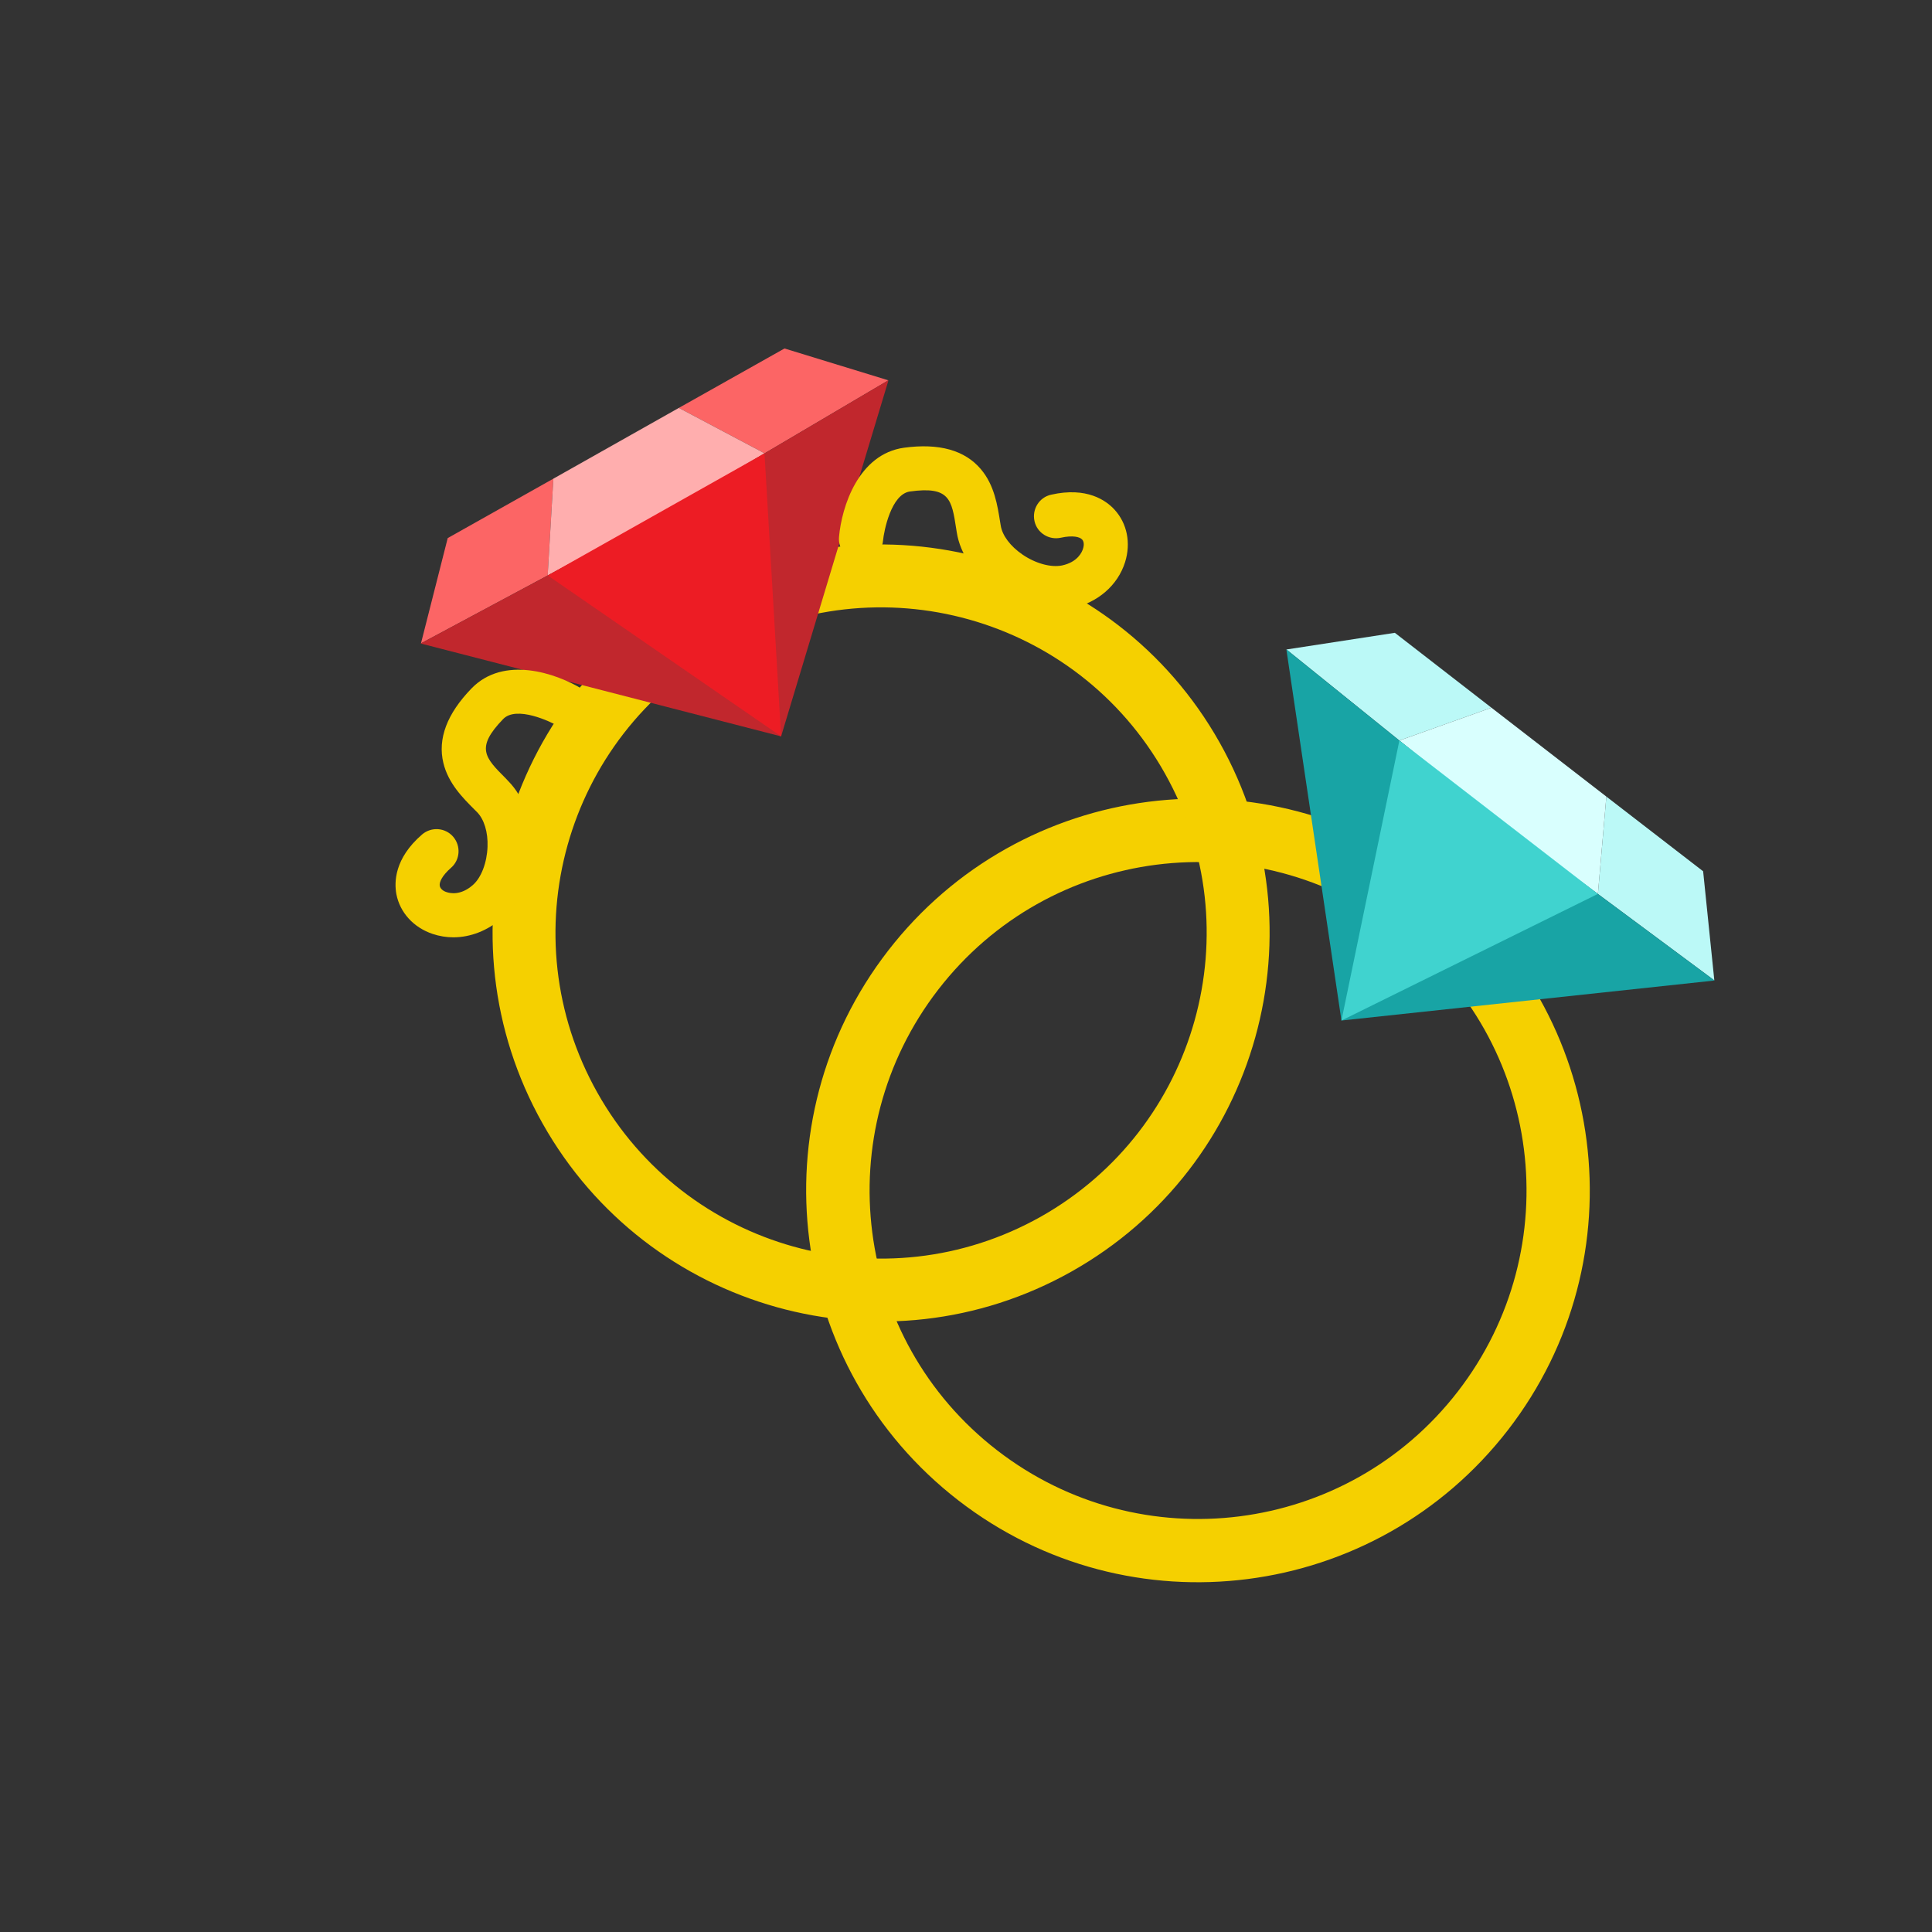 <?xml version="1.0" standalone="no"?><!DOCTYPE svg PUBLIC "-//W3C//DTD SVG 1.1//EN" "http://www.w3.org/Graphics/SVG/1.1/DTD/svg11.dtd"><svg t="1582348423253" class="icon" viewBox="0 0 1024 1024" version="1.1" xmlns="http://www.w3.org/2000/svg" p-id="2292" xmlns:xlink="http://www.w3.org/1999/xlink" width="200" height="200"><rect x="0" y="0" width="1024" height="1024" fill="#333333" stroke="none"/><defs><style type="text/css"></style></defs><path d="M762 466.7c-90.7-70.2-221.1-53.5-291.3 37.2-70.2 90.7-53.5 221.1 37.2 291.3S729 848.7 799.2 758c70.2-90.7 53.5-221.1-37.2-291.3z m-233.5 302c-76.1-58.8-90-168.1-31.2-244.2s168.1-90 244.2-31.2 90 168.1 31.2 244.2-168.1 90-244.2 31.2z" fill="#F5D000" p-id="2293"></path><path d="M790.5 375.1l-46.9 16.7-1.9 0.7-59.9-48.3h0.3l57.2-8.8zM851.4 422.2l-4.3 49.6-0.2 2 61.7 45.8v-0.3l-5.9-57.5z" fill="#BBF9F7" p-id="2294"></path><path d="M793.4 434.2l-51.7-41.7 1.9-0.7 46.9-16.7 60.9 47.1-4.3 49.6-0.2 2z" fill="#D9FFFE" p-id="2295"></path><path d="M711 540.9l-29.2-196.7 59.9 48.3 51.7 41.7 53.5 39.6 61.7 45.8 0.1 0.1z" fill="#18A4A5" p-id="2296"></path><path d="M741.7 392.5L711 540.9l135.9-67.1" fill="#40D3CF" p-id="2297"></path><path d="M366 315.1c-99.1 55.8-134.2 181.3-78.4 280.4 55.8 99.1 181.3 134.2 280.4 78.4 99.1-55.8 134.2-181.3 78.4-280.4C590.6 294.4 465 259.3 366 315.1z m185.6 329.8c-83.1 46.7-188.3 17.3-235-65.8s-17.3-188.3 65.8-235 188.3-17.3 235 65.8c46.7 83 17.2 188.2-65.8 235z" fill="#F5D000" p-id="2298"></path><path d="M293.3 253.7l-2.9 49.2-0.1 2.1-67.2 36 0.1-0.3 14.1-55.5zM359.8 216.2l43.6 23.1 1.8 1 65.6-38.7-0.2-0.1-54.8-16.8z" fill="#FC6565" p-id="2299"></path><path d="M348.4 273.8L290.3 305l0.1-2.1 2.9-49.2 66.5-37.5 43.6 23.1 1.8 1z" fill="#FFAEAE" p-id="2300"></path><path d="M414 390.3l-190.9-49.2v-0.1l67.2-36 58.1-31.2 56.8-33.5 65.6-38.7h0.1z" fill="#C1272D" p-id="2301"></path><path d="M290.3 305L414 390.3l-8.8-150" fill="#ED1C24" p-id="2302"></path><path d="M240.3 496.8c-3.7 0-7.4-0.6-11-1.8-10.1-3.4-17.3-11.3-19.2-21-1.2-6.4-1.1-19 13.6-31.7 4.9-4.2 12.3-3.7 16.5 1.2 4.2 4.9 3.7 12.3-1.2 16.5-4.9 4.3-6.3 7.8-5.9 9.6 0.3 1.4 1.7 2.7 3.8 3.3 1.6 0.5 7.2 1.9 13.7-3.8 4.5-3.9 7.5-11.9 7.8-20.3 0.3-7.7-1.8-14.6-5.6-18.4l-1.3-1.3c-6.2-6.2-13.9-13.9-16.5-24.7-3.1-12.8 1.9-26.1 14.9-39.5 17-17.6 44.8-8.1 58.5 0.2 5.5 3.4 7.3 10.5 3.9 16.1-3.3 5.5-10.5 7.3-16 3.9-4.5-2.7-22.6-11.2-29.6-4-14.8 15.3-9.7 20.4 1.4 31.5l1.3 1.4c8.3 8.4 12.8 21.4 12.3 35.6-0.5 15-6.4 28.9-15.7 37.1-7.6 6.6-16.7 10.1-25.7 10.1zM559.3 323.3c-10.1 0-21.2-3.6-30.8-10.2-11.8-8.1-19.6-19.4-21.4-31l-0.3-1.9c-2.4-15.5-3.5-22.6-24.5-19.7-10 1.4-13.8 21-14.3 26.2-0.6 6.4-6.3 11.1-12.7 10.6-6.4-0.6-11.2-6.2-10.6-12.7 1.4-16 10.3-44 34.5-47.3 18.5-2.5 32.2 1.3 40.7 11.4 7.2 8.5 8.8 19.3 10.2 28l0.3 1.8c0.8 5.3 5.1 11 11.5 15.4 7 4.8 15.2 7 21 5.8 8.4-1.8 10.6-7.2 11.1-8.8 0.7-2.1 0.5-4-0.5-5-1.2-1.3-4.9-2.3-11.2-0.9-6.3 1.4-12.6-2.5-14-8.8-1.4-6.3 2.5-12.6 8.8-14 19-4.3 29.2 3.1 33.6 7.9 6.7 7.3 8.8 17.7 5.6 27.9-3.9 12.3-14.5 21.5-28.5 24.5-2.8 0.5-5.6 0.8-8.5 0.8z" fill="#F5D000" p-id="2303"></path></svg>